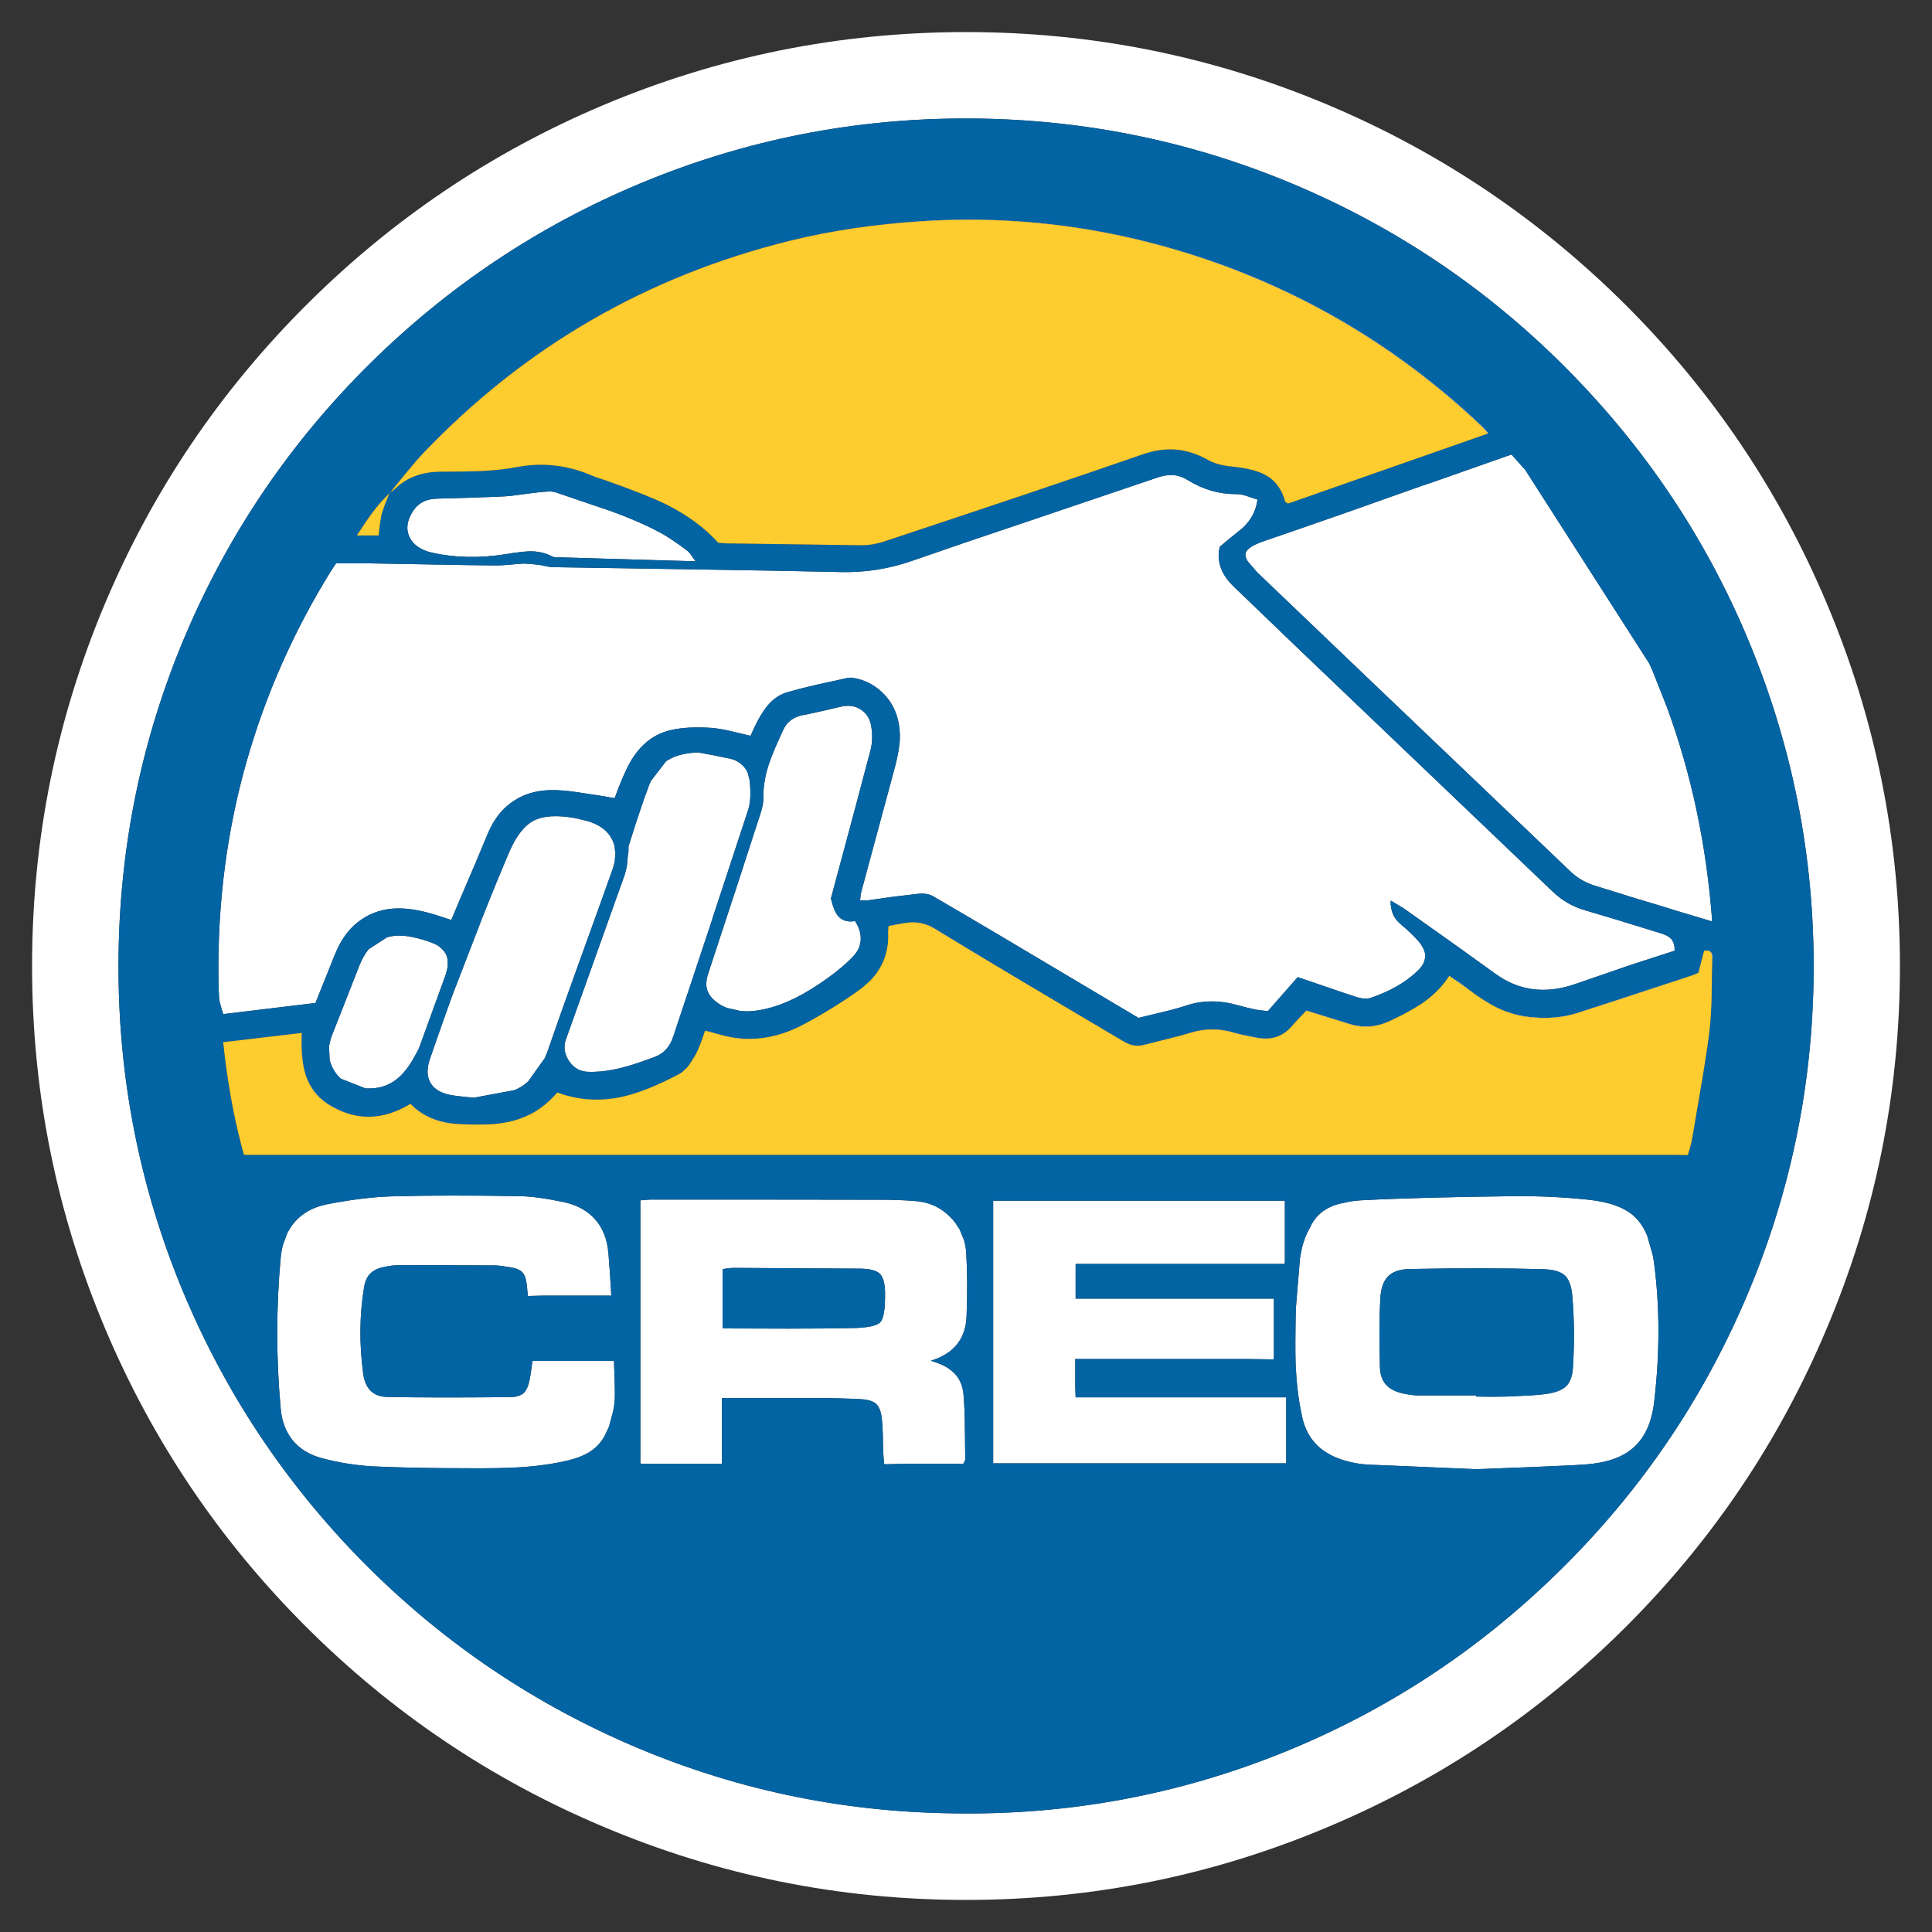 <svg xmlns="http://www.w3.org/2000/svg" version="1.1" xmlns:xlink="http://www.w3.org/1999/xlink" preserveAspectRatio="none" x="0px" y="0px" width="512px" height="512px" viewBox="0 0 512 512">
<rect x="0" y="0" width="512" height="512" fill="#333333" stroke="none"/>
<defs>
<g id="f0">
<path fill="#FFFFFF" stroke="none" d="M 431 81 Q 396.7 46.75 352.3 27.95 306.35 8.5 256 8.5 205.65 8.5 159.65 27.95 115.25 46.75 81 81 46.75 115.25 27.95 159.65 8.5 205.65 8.5 256 8.5 306.35 27.95 352.3 46.75 396.75 81 431 115.25 465.25 159.65 484 205.65 503.5 256 503.5 306.35 503.5 352.3 484 396.7 465.25 431 431 465.25 396.75 484 352.3 503.5 306.35 503.5 256 503.5 205.65 484 159.65 465.25 115.25 431 81 M 416.65 99.2 Q 447.7 131 464.3 172 481.45 214.4 480.6 260.5 479.7 305.7 461.45 346.85 443.75 386.75 412.3 417.25 380.75 447.95 340.25 464.35 298.15 481.4 252.3 480.55 207.3 479.95 166.25 462.05 126.5 444.7 95.9 413.65 65.3 382.5 48.55 342.4 31.25 300.85 31.4 255.4 31.55 209.4 49.45 167.6 66.75 127.3 98.1 96.3 129.35 65.45 169.7 48.6 211.45 31.2 256.9 31.4 303.1 31.6 345.1 49.8 385.65 67.4 416.65 99.2 M 360.65 318.1 Q 358.287 318.221 356.25 318.75 349.556 319.919 347.15 325.35 345.809 327.64 345.05 330.6 344.913 331.363 344.75 332.1 344.695 332.383 344.65 332.65 344.577 333.09 344.5 333.5 343.95 340.238 343.4 346.95 343.399 347 343.4 347.05 343.202 356.794 343.35 361.4 343.348 361.451 343.35 361.5 343.369 361.924 343.4 362.35 343.659 367.552 344.4 372 344.625 373.188 344.85 374.35 344.986 375.087 345.15 375.8 347.1 384.2 356 386.95 359.4 388 362.65 388.15 364.441 388.234 366.55 388.3 378.887 388.825 391.2 389.35 396 389.15 405.65 388.8 409.613 388.625 413.55 388.45 417.152 388.298 420.1 388.1 428.4 387.5 432.7 383.8 437.35 379.85 438.35 371.7 440.65 352.2 438.35 334.75 438.203 333.67 438 332.65 437.275 330.125 436.55 327.55 435.344 324.576 433.45 322.7 433.41 322.658 433.35 322.6 433.324 322.576 433.3 322.55 429.5 318.85 421.05 317.95 411.15 316.9 401.2 317 375.5 317.3 360.65 318.1 M 367.9 338.2 Q 369.75 336.35 373.75 336.3 393.75 335.9 409.1 336.35 413.1 336.5 414.75 338.05 416.4 339.65 416.7 343.7 417.45 352.65 416.85 362.4 416.65 365.75 415.1 367.3 413.6 368.8 410.15 369.35 407.85 369.7 404.75 369.85 401.1 370 399.3 370.1 397.65 370.15 395.2 370.15 L 391.1 370.1 Q 391.2 370.05 391.2 369.8 L 375.7 369.8 Q 374.25 369.8 371.65 369.25 368.8 368.6 367.35 367 365.8 365.3 365.7 362.45 365.4 350.75 365.8 344 366.05 340 367.9 338.2 M 116.15 250.65 Q 115.469 250.242 114.6 249.9 112.35 248.95 109.1 248.3 105.413 247.544 102.55 248.4 L 97.7 251.55 Q 96.271 253.304 95.25 255.85 L 88.6 272.8 Q 88.3 273.531 88 274.3 87.779 274.885 87.6 275.45 L 87.2 277.25 87.35 280.8 Q 87.744 282.552 88.8 284.1 89.476 285.091 90.3 285.85 L 96.75 288.4 Q 96.841 288.42 96.9 288.4 97.098 288.443 97.25 288.45 97.464 288.447 97.65 288.45 101.3 288.5 104.15 286.7 107.05 284.85 109.35 280.9 110.237 279.347 111.05 277.75 L 118.15 258.2 Q 118.35 257.536 118.5 256.85 118.624 256.296 118.65 255.75 L 118.65 254.8 118.6 254.2 Q 118.357 252.669 117.2 251.55 L 116.15 250.65 M 155.55 217.55 Q 152.95 216.9 152.4 216.8 145.3 215.55 141.6 217.4 137.75 219.3 135 225.7 131.8 233.15 127.8 243.25 L 120.95 261 Q 120.766 261.483 120.55 262 L 119.4 265.1 Q 118.487 267.634 117.45 270.55 L 115.3 276.7 Q 114.626 278.645 113.9 280.75 112.88 283.81 113.65 286 113.829 286.527 114.1 287 115.55 289.45 119.45 290.2 120.9 290.45 122.9 290.65 124 290.75 125.6 290.9 L 136.35 288.9 Q 137.338 288.494 138.2 287.95 139.174 287.335 140 286.55 L 144.35 280.45 144.8 279.4 Q 145.009 278.899 145.2 278.35 148.45 268.9 153.7 254.4 161.4 233.1 162.3 230.5 162.708 229.349 162.9 228.25 L 163.1 226.25 162.85 224.25 Q 162.625 223.261 162.15 222.35 160.35 218.9 155.55 217.55 M 103.25 130.65 Q 103.224 130.674 103.2 130.7 102.85 131.65 102.15 133.3 102.047 133.582 101.95 133.85 102.069 133.558 102.2 133.25 103.1 131.05 103.25 130.65 M 98.7 135.85 Q 99.828 134.372 100.95 133.05 99.812 134.341 98.7 135.8 96.95 138.15 94.6 141.85 L 94.6 141.85 Q 97.011 138.135 98.7 135.85 M 181.95 145.8 Q 177.7 142.65 175.4 141.4 169.8 138.3 161.6 135.35 152.1 132.15 147.35 130.5 146.805 130.318 146 130.25 145.75 130.262 145.45 130.25 145.438 130.25 145.4 130.25 145.25 130.25 143.35 130.4 142.2 130.5 138.5 131 135.5 131.45 133.65 131.55 131.637 131.674 127.2 131.8 126.034 131.864 124.7 131.9 120.904 132.02 115.75 132.15 111.3 132.25 109.2 135.85 107.05 139.45 108.6 142.5 110.15 145.5 114.65 146.5 123.7 148.5 134.1 146.85 135.188 146.688 136.25 146.5 139.2 146.137 140.25 146.1 143.65 146.05 146.3 147.45 146.7 147.65 147.45 147.7 147.75 147.7 148.3 147.7 L 184.35 148.75 Q 184.316 148.703 184.25 148.65 L 184.25 148.6 Q 184.062 148.363 183.85 148.1 183.349 147.355 183.1 147 182.887 146.738 182.7 146.5 182.296 146.042 181.95 145.8 M 242.1 318.25 Q 237.8 317.95 234.45 317.95 213.75 317.9 172.3 317.9 172.2 317.9 169.7 318.1 L 169.7 387.8 169.85 387.8 169.85 387.95 191.3 387.95 191.3 370.5 217.25 370.5 Q 222.1 370.5 228.15 370.8 230.9 370.95 232.15 372 232.246 372.088 232.3 372.15 233.385 373.356 233.65 375.7 233.9 377.5 233.95 380.15 234 381.65 234.05 384.65 234.1 385.7 234.3 387.9 L 234.4 387.9 Q 234.443 387.974 234.45 388.05 237.113 387.994 240.7 387.9 L 255.3 387.9 Q 255.387 387.726 255.6 387.3 L 255.6 387.3 Q 255.622 387.255 255.65 387.2 255.8 386.95 255.8 386.8 255.75 381.05 255.7 378.2 255.65 373.15 255.35 369.65 255.293 368.966 255.15 368.3 254.732 366.023 253.25 364.3 251.45 362.25 248.4 361.2 247.473 360.863 246.7 360.6 255.803 357.814 256.15 348.85 256.5 339.3 256.05 332 255.941 330.22 255.45 328.6 L 254.3 325.8 253.2 324.1 Q 252.517 323.173 251.65 322.35 247.8 318.55 242.1 318.25 M 233.2 337.6 Q 234.55 338.95 234.55 342.9 234.6 349 233.3 350.4 231.9 351.85 225.85 351.95 218.75 352.1 208.85 352.1 197.35 352.05 191.5 352.05 L 191.5 336.3 Q 193.95 336 194.25 336 205.45 336.05 227.95 336.2 231.85 336.25 233.2 337.6 M 76.15 326.75 L 75.05 329.7 Q 74.58 331.316 74.4 333.15 72.55 353.25 74.4 373.45 74.85 378.35 77.6 381.75 80.4 385.1 85.2 386.4 91.85 388.2 98.85 388.6 109.15 389.1 124.7 389.1 132.75 389.15 137.65 388.85 144.75 388.4 150.45 387.05 153.65 386.3 155.8 385.05 158.4 383.55 159.9 381.1 160.142 380.711 160.35 380.3 L 161.4 378.05 Q 161.963 376.012 162.5 373.95 162.796 372.557 162.9 371.05 163.05 369.05 162.7 360.65 L 141.15 360.65 141.15 360.7 141.1 360.7 Q 141 361.3 140.75 363.25 140.55 364.75 140.35 365.65 140.096 367.061 139.6 368 139.296 368.674 138.85 369.1 137.65 370.2 135.35 370.25 114.45 370.45 102.7 370.2 97.1 370.15 96.25 364.05 94.65 352.15 96.5 341 96.796 339.265 97.65 338.05 98.979 336.33 101.6 335.8 103.85 335.3 105.35 335.3 114 335.25 131.25 335.35 132.1 335.35 133.3 335.55 133.5 335.55 135.25 335.85 137.55 336.2 138.45 337.2 139.35 338.15 139.6 340.5 L 139.9 343.45 Q 141.738 343.425 144.05 343.35 L 162 343.35 Q 161.75 338.95 161.6 336.85 161.537 335.938 161.45 335 161.312 332.425 161.05 330.55 160.25 325.65 157.2 322.6 154.25 319.6 149.3 318.55 142.1 317.05 137.75 317 118.45 316.65 103.7 317.05 96.15 317.3 86.65 319.15 81.2 320.25 78.05 323.9 77.473 324.572 77 325.3 76.575 326.05 76.15 326.75 M 150.05 275.25 Q 149.923 275.613 149.8 275.95 149.112 278.71 150.85 281.25 152.75 284.05 156.1 284.05 160.2 284.15 165 282.9 168.2 282.1 173.5 280.1 175.35 279.4 176.55 278.05 177.75 276.75 178.4 274.75 185.05 254.7 188.4 244.7 188.766 243.597 189.1 242.5 193.7 228.525 198.3 214.55 199.196 211.665 198.65 206.8 L 198.65 206.75 Q 198.4 205.775 198.15 204.8 197.758 203.859 197.05 203.1 195.7 201.6 193.5 201.05 193.047 200.949 191.95 200.75 190.512 200.463 189.05 200.15 187.35 199.844 185 199.4 179.85 199.6 176.9 201.5 176.805 201.562 176.7 201.6 176.609 201.688 176.5 201.75 174.512 204.363 172.5 206.95 172.261 207.472 172.05 208 170.75 211.35 169.3 215.8 168.95 216.75 166.75 223.7 166.598 224.043 166.55 224.55 L 166.55 225.7 166.5 225.95 Q 166.512 226.05 166.5 226.1 166.463 226.338 166.4 226.6 L 166.2 228.95 Q 165.95 230.6 165.6 231.7 164.4 235.05 150.05 275.25 M 212.85 189.5 Q 209.15 190.15 207.6 193.35 204.9 199.15 203.95 201.95 202.25 206.85 202.3 211.2 202.4 213.05 201.5 215.7 197.45 228.35 187.65 258.1 186.8 260.75 187.5 262.6 188.2 264.5 190.5 266 190.9 266.267 191.3 266.5 L 192.6 267.1 196.15 267.9 Q 198.06 268.133 200.25 267.85 204.55 267.3 209 265.3 212.7 263.7 216.95 260.85 222.55 257.15 226 253.55 228 251.5 228.1 249 228.2 246.6 226.6 244.1 L 226.55 244.1 Q 225.978 244.187 225.45 244.2 223.375 244.183 222.15 242.8 222.098 242.758 222.05 242.7 220.95 241.35 220.2 238.1 223.223 226.848 225.45 218.55 226.134 215.992 226.75 213.7 228.025 208.887 229.3 204.05 230.125 200.999 230.65 199 231.45 195.95 230.9 192.55 230.496 189.854 228.6 188.4 228.405 188.22 228.15 188.05 225.95 186.6 222.95 187.25 216.25 188.85 212.85 189.5 M 340.35 334.85 L 340.5 334.85 340.5 318.2 263.35 318.2 263.35 318.25 263.2 318.25 263.2 387.8 340.75 387.8 340.75 387.7 340.85 387.7 340.85 370.3 285.05 370.3 Q 285.012 369.025 284.95 367.25 L 284.95 360.15 330.3 360.15 Q 334.219 360.231 337.5 360.25 L 337.5 360.15 337.6 360.15 337.6 344.15 285.05 344.15 285.05 334.95 340.35 334.95 340.35 334.85 M 402.05 122.1 Q 401.302 121.272 400.55 120.45 389.561 124.322 382.5 126.8 381.075 127.3 379.65 127.8 378.304 128.244 377.1 128.65 363.15 133.6 356.2 136.05 343.9 140.35 335.25 143.3 330.5 144.9 330.1 146.6 329.871 147.463 330.65 148.75 331.938 150.225 333.2 151.7 333.224 151.725 333.25 151.75 L 364.95 182.05 Q 405.1 220.4 416.4 231.15 418.75 233.35 422.15 234.55 423.413 234.959 425.35 235.55 426.675 235.963 427.95 236.35 430.149 237.05 432.9 237.9 433.024 237.938 433.15 237.95 433.223 237.997 433.3 238 433.363 238.044 433.4 238.05 437.163 239.2 440.9 240.3 442.278 240.754 443.75 241.2 446.7 242.1 453.75 244.2 L 453.75 244.15 Q 451.511 213.988 441.75 187.4 440.075 183.113 438.35 178.8 438.119 178.179 437.85 177.55 437.476 176.681 437.05 175.8 420.613 150.15 404.15 124.45 403.818 124.09 403.45 123.7 402.768 122.9 402.05 122.1 M 186.9 273.1 Q 186.889 273.128 186.85 273.15 188.376 273.507 191.1 274.3 193.55 274.9 195.2 275.15 204.35 276.2 213.3 271.3 221.3 267 227.65 262.4 228.059 262.109 228.45 261.8 228.08 262.08 227.7 262.35 221.2 267 213.35 271.25 204.25 276.2 195.25 275.05 193.65 274.9 191.15 274.25 188.4 273.45 186.9 273.1 M 147.75 289.5 Q 147.722 289.533 147.7 289.55 155.824 292.545 164.55 290.75 171.1 289.35 180.05 284.6 180.461 284.378 180.85 284.05 180.483 284.343 180.1 284.55 171.15 289.3 164.55 290.7 155.8 292.5 147.75 289.5 M 81 284.9 Q 82.75 290.35 87.85 293.2 98 299.05 108.75 292.55 112.5 296.45 118.2 297.55 121.4 298.15 128.8 298 131.406 297.967 133.75 297.5 131.429 297.918 128.85 297.95 121.55 298.1 118.25 297.45 112.55 296.35 108.8 292.5 98.05 299 87.95 293.15 82.85 290.3 81.05 284.85 79.7 280.7 80 273.7 L 59.2 276.15 59.2 276.2 79.95 273.75 Q 79.65 280.75 81 284.9 M 448.3 302.55 Q 448.48 301.517 448.65 300.55 448.445 301.563 448.25 302.65 448.052 303.541 447.3 306.05 L 447.35 306.05 Q 448.15 303.35 448.3 302.55 M 332.75 275 Q 336.585 275.779 339.5 274.25 336.597 275.696 332.8 274.9 328.4 274.05 326.95 273.6 321.3 271.85 315.45 273.65 313.3 274.35 309.4 275.3 305.05 276.35 303.35 276.8 301.85 277.25 300.4 277 299.15 276.75 297.7 275.9 264.2 256.15 247.65 246 244.85 244.3 241.55 244.4 239.95 244.45 235.5 245.35 235.497 245.396 235.5 245.45 239.858 244.5 241.45 244.45 244.75 244.35 247.6 246.1 257.4 252.1 272.6 261.1 294.95 274.35 297.65 275.95 299.1 276.8 300.35 277.05 301.8 277.3 303.3 276.9 304.95 276.45 309.4 275.35 313.2 274.4 315.4 273.75 321.25 271.95 326.9 273.7 328.35 274.15 332.75 275 M 346.15 267.85 L 357.75 271.45 Q 363 273.1 368.35 270.55 368.993 270.252 369.6 269.95 369.012 270.222 368.4 270.5 363.15 272.95 357.8 271.35 L 346.2 267.75 Q 343.969 270.029 342.9 271.3 343.775 270.356 346.15 267.85 M 451.65 251.85 L 451.6 251.95 Q 453.004 251.807 453.45 252.55 453.75 253.05 453.75 254.35 453.65 257.5 453.6 263.9 453.45 269.55 453 273.35 452.833 274.697 452.65 276.15 452.877 274.643 453.05 273.25 453.5 269.45 453.65 263.8 453.7 257.4 453.8 254.25 453.9 253 453.6 252.5 453.1 251.7 451.65 251.85 M 417.95 268.5 Q 424.25 266.5 433.1 263.6 438.15 261.95 448.2 258.6 448.8 258.35 450.1 257.8 L 450.1 257.75 Q 448.497 258.451 448.25 258.5 423.05 266.8 418 268.4 412.05 270.3 404.8 269.4 400.8 268.9 396.75 267 393.45 265.35 389.65 262.5 388.65 261.7 386.95 260.5 384.55 258.9 384.1 258.55 381.4 262.7 377 265.8 376.597 266.083 376.15 266.35 376.575 266.11 376.95 265.85 381.35 262.8 384.05 258.65 388.85 262 389.6 262.55 393.35 265.4 396.7 267.05 400.7 269 404.75 269.5 412.1 270.4 417.95 268.5 M 392.4 112.8 Q 392.796 113.196 394.25 114.85 L 394.45 114.8 Q 393.05 113.2 392.55 112.75 362.45 84.3 324 70.2 285 56 244.4 58.55 225.45 59.8 209.4 63.75 152.5 77.8 112.2 120 110.3 122 107.7 125.2 106.25 126.95 103.4 130.5 103.465 130.458 103.5 130.4 106.257 126.992 107.7 125.25 110.3 122.1 112.25 120.05 152.5 77.85 209.45 63.8 225.95 59.75 244.4 58.65 284.9 56.05 323.9 70.3 362.3 84.35 392.4 112.8 M 333.15 132.95 Q 333.208 132.689 333.25 132.4 L 330.4 131.45 Q 328.75 130.9 327.7 130.95 320.85 131 314.8 127.25 312.9 126.05 310.8 125.9 308.8 125.8 306.45 126.65 299.3 129.1 274.1 137.6 254.1 144.3 241.8 148.6 232.5 151.85 222.7 151.6 207.45 151.25 184.55 150.9 146.55 150.3 146.4 150.3 145.75 150.3 144.7 150.05 143.3 149.75 143 149.7 139.8 149.35 138.75 149.35 137.6 149.4 135.1 149.65 132.75 149.85 131.45 149.85 125.1 149.8 114.85 149.6 101.95 149.35 98.15 149.3 L 89.05 149.3 87.6 151.5 Q 72.95 175.2 65.4 201.65 64.858 203.549 64.35 205.45 57.18 232.802 57.95 262.1 57.992 262.62 58 263.1 58.028 263.733 58.05 264.35 58.1 265.25 58.5 266.55 58.7 267.3 59.15 268.75 L 83.6 265.8 88.65 253.2 Q 90.95 247.4 94.8 244.4 98.7 241.35 103.55 240.85 107.65 240.4 112.95 241.75 115.15 242.3 119.6 243.8 L 121.4 239.5 Q 126.7 227.2 129.25 220.95 131.75 214.95 136.45 212.05 141 209.15 147.45 209.4 150.5 209.5 155 210.25 156.067 210.417 157.6 210.65 158.014 210.714 158.4 210.75 161.786 211.361 162.9 211.5 163.464 209.973 163.9 208.8 164.037 208.488 164.15 208.2 164.95 206.15 165.6 204.8 169.7 195.35 177.7 193.5 182.3 192.45 188.5 192.9 190.65 193.05 193.65 193.75 195.4 194.15 198.9 195 200 192.5 200.65 191.3 202.25 188.2 203.9 186.45 206.05 184.15 208.8 183.4 211.9 182.5 216.45 181.45 219.05 180.9 224.2 179.75 225.05 179.5 226.1 179.65 230.4 180.35 233.65 183.35 236.9 186.4 237.95 190.7 238.613 193.353 238.45 196.35 238.442 196.513 238.4 196.65 238.416 196.838 238.4 197 238.353 197.495 238.25 198 238.178 198.788 238 199.6 237.691 201.32 237.15 203.35 L 228.3 236.15 Q 228.29 236.194 228.25 236.25 228.265 236.298 228.25 236.35 228.179 236.669 228.1 237.05 228.048 237.619 227.95 238.4 L 227.95 238.4 Q 227.963 238.497 227.95 238.6 L 230 238.6 Q 232.25 238.3 236.7 237.65 240.7 237.15 243.5 236.85 245.8 236.65 247.35 237.55 254.75 241.85 265.8 248.4 L 301.7 269.75 Q 303.9 269.2 308.15 268.2 311.9 267.3 314.45 266.45 320.85 264.35 328.05 266.4 330.4 267.05 332.75 267.55 333.45 267.7 336 267.95 L 343.9 258.95 Q 344.2 259.05 351.4 261.5 355.85 263.05 358.8 264 361.6 265 363.25 264.45 370.85 261.85 375.45 257.5 377.363 255.774 377.6 254.1 377.679 253.843 377.7 253.6 377.85 251.9 376.1 249.65 374.5 247.7 371 244.75 369.7 243.6 369.1 242.15 368.706 241.111 368.55 239.65 368.553 239.179 368.55 238.65 368.75 238.8 370.8 240 371.95 240.65 372.6 241.15 386.85 251.2 396.35 258.1 405.6 264.8 417.25 260.85 422.25 259.15 432.2 255.7 432.65 255.55 443.8 251.95 443.8 251.849 443.8 251.75 443.8 249.95 442.95 248.9 442.15 248 440.5 247.45 426.85 243.2 419.95 241.2 415.25 239.85 411.55 236.35 L 344.95 172.75 Q 338.7 166.75 326.85 155.35 322.992 151.646 322.95 147.25 322.957 146.113 323.25 144.9 325.2 143.2 329.35 139.9 332.52 136.875 333.15 132.95 Z"/>
<path fill="#0364A4" stroke="none" d="M 464.3 172 Q 447.7 131 416.65 99.2 385.65 67.4 345.1 49.8 303.1 31.6 256.9 31.4 211.45 31.2 169.7 48.6 129.35 65.45 98.1 96.3 66.75 127.3 49.45 167.6 31.55 209.4 31.4 255.4 31.25 300.85 48.55 342.4 65.3 382.5 95.9 413.65 126.5 444.7 166.25 462.05 207.3 479.95 252.3 480.55 298.15 481.4 340.25 464.35 380.75 447.95 412.3 417.25 443.75 386.75 461.45 346.85 479.7 305.7 480.6 260.5 481.45 214.4 464.3 172 M 333.25 132.4 Q 333.208 132.689 333.15 132.95 332.52 136.875 329.35 139.9 325.2 143.2 323.25 144.9 322.957 146.113 322.95 147.25 322.992 151.646 326.85 155.35 338.7 166.75 344.95 172.75 L 411.55 236.35 Q 415.25 239.85 419.95 241.2 426.85 243.2 440.5 247.45 442.15 248 442.95 248.9 443.8 249.95 443.8 251.75 443.8 251.849 443.8 251.95 432.65 255.55 432.2 255.7 422.25 259.15 417.25 260.85 405.6 264.8 396.35 258.1 386.85 251.2 372.6 241.15 371.95 240.65 370.8 240 368.75 238.8 368.55 238.65 368.553 239.179 368.55 239.65 368.706 241.111 369.1 242.15 369.7 243.6 371 244.75 374.5 247.7 376.1 249.65 377.85 251.9 377.7 253.6 377.679 253.843 377.6 254.1 377.363 255.774 375.45 257.5 370.85 261.85 363.25 264.45 361.6 265 358.8 264 355.85 263.05 351.4 261.5 344.2 259.05 343.9 258.95 L 336 267.95 Q 333.45 267.7 332.75 267.55 330.4 267.05 328.05 266.4 320.85 264.35 314.45 266.45 311.9 267.3 308.15 268.2 303.9 269.2 301.7 269.75 L 265.8 248.4 Q 254.75 241.85 247.35 237.55 245.8 236.65 243.5 236.85 240.7 237.15 236.7 237.65 232.25 238.3 230 238.6 L 227.95 238.6 Q 227.963 238.497 227.95 238.4 L 227.95 238.4 Q 228.048 237.619 228.1 237.05 228.179 236.669 228.25 236.35 228.265 236.298 228.25 236.25 228.29 236.194 228.3 236.15 L 237.15 203.35 Q 237.691 201.32 238 199.6 238.178 198.788 238.25 198 238.353 197.495 238.4 197 238.416 196.838 238.4 196.65 238.442 196.513 238.45 196.35 238.613 193.353 237.95 190.7 236.9 186.4 233.65 183.35 230.4 180.35 226.1 179.65 225.05 179.5 224.2 179.75 219.05 180.9 216.45 181.45 211.9 182.5 208.8 183.4 206.05 184.15 203.9 186.45 202.25 188.2 200.65 191.3 200 192.5 198.9 195 195.4 194.15 193.65 193.75 190.65 193.05 188.5 192.9 182.3 192.45 177.7 193.5 169.7 195.35 165.6 204.8 164.95 206.15 164.15 208.2 164.037 208.488 163.9 208.8 163.464 209.973 162.9 211.5 161.786 211.361 158.4 210.75 158.014 210.714 157.6 210.65 156.067 210.417 155 210.25 150.5 209.5 147.45 209.4 141 209.15 136.45 212.05 131.75 214.95 129.25 220.95 126.7 227.2 121.4 239.5 L 119.6 243.8 Q 115.15 242.3 112.95 241.75 107.65 240.4 103.55 240.85 98.7 241.35 94.8 244.4 90.95 247.4 88.65 253.2 L 83.6 265.8 59.15 268.75 Q 58.7 267.3 58.5 266.55 58.1 265.25 58.05 264.35 58.028 263.733 58 263.1 57.992 262.62 57.95 262.1 57.18 232.802 64.35 205.45 64.858 203.549 65.4 201.65 72.95 175.2 87.6 151.5 L 89.05 149.3 98.15 149.3 Q 101.95 149.35 114.85 149.6 125.1 149.8 131.45 149.85 132.75 149.85 135.1 149.65 137.6 149.4 138.75 149.35 139.8 149.35 143 149.7 143.3 149.75 144.7 150.05 145.75 150.3 146.4 150.3 146.55 150.3 184.55 150.9 207.45 151.25 222.7 151.6 232.5 151.85 241.8 148.6 254.1 144.3 274.1 137.6 299.3 129.1 306.45 126.65 308.8 125.8 310.8 125.9 312.9 126.05 314.8 127.25 320.85 131 327.7 130.95 328.75 130.9 330.4 131.45 L 333.25 132.4 M 394.25 114.85 L 394.3 114.9 341.35 133.45 Q 340.65 133.05 340.6 133 339.3 128 335.3 125.85 332.35 124.25 326.6 123.65 322.65 123.3 320.15 121.9 315.85 119.5 311.65 119.15 307.35 118.8 302.7 120.45 280 128.35 234.3 143.5 231.25 144.5 228.45 144.5 L 192.5 144 Q 192.4 144 190.35 143.85 184.95 137.85 176.4 133.6 171.4 131.15 160.35 127.25 157.9 126.5 156.8 126 152 123.95 147.2 123.4 142.4 122.8 137.15 123.75 132.75 124.6 127.2 124.85 123.5 125 117.05 125 113.25 125 110.35 126.05 108.035 126.821 106.05 128.35 105.413 128.854 104.8 129.45 104.753 129.497 104.7 129.55 104.35 129.9 103.5 130.45 103.45 130.55 103.35 130.6 L 103.15 130.65 Q 103.35 130.55 103.5 130.45 L 103.5 130.4 Q 103.465 130.458 103.4 130.5 106.25 126.95 107.7 125.2 110.3 122 112.2 120 152.5 77.8 209.4 63.75 225.45 59.8 244.4 58.55 285 56 324 70.2 362.45 84.3 392.55 112.75 393.05 113.2 394.45 114.8 L 394.25 114.85 M 451.6 251.95 L 451.6 251.95 451.65 251.85 Q 453.1 251.7 453.6 252.5 453.9 253 453.8 254.25 453.7 257.4 453.65 263.8 453.5 269.45 453.05 273.25 452.877 274.643 452.65 276.15 452.037 280.589 451.1 286.15 450.996 286.812 450.85 287.5 450.843 287.746 450.8 288 450.745 288.339 450.65 288.7 450.26 291.237 449.6 294.9 449.183 297.456 448.65 300.55 448.48 301.517 448.3 302.55 448.15 303.35 447.35 306.05 L 447.3 306.05 Q 447.307 306.075 447.3 306.1 445.307 306.099 443.25 306.05 L 64.65 306.05 Q 61.367 294.405 59.6 280.25 59.362 278.25 59.15 276.2 L 59.2 276.2 59.2 276.15 80 273.7 Q 79.7 280.7 81.05 284.85 82.85 290.3 87.95 293.15 98.05 299 108.8 292.5 112.55 296.35 118.25 297.45 121.55 298.1 128.85 297.95 131.429 297.918 133.75 297.5 136.116 297.114 138.2 296.3 140.976 295.283 143.3 293.6 145.678 291.888 147.65 289.55 L 147.7 289.55 Q 147.722 289.533 147.75 289.5 155.8 292.5 164.55 290.7 171.15 289.3 180.1 284.55 180.483 284.343 180.85 284.05 L 181.6 283.35 Q 181.834 283.169 182.05 282.95 182.246 282.706 182.45 282.45 183.25 281.35 184.3 279.55 185 278.3 185.7 276.4 186.5 274.2 186.85 273.15 L 186.85 273.15 Q 186.889 273.128 186.9 273.1 188.4 273.45 191.15 274.25 193.65 274.9 195.25 275.05 204.25 276.2 213.35 271.25 221.2 267 227.7 262.35 228.08 262.08 228.45 261.8 L 230.45 260.05 Q 234.41 256.096 235.2 250.7 235.441 248.944 235.35 247 235.35 246.8 235.45 245.45 L 235.5 245.45 Q 235.497 245.396 235.5 245.35 239.95 244.45 241.55 244.4 244.85 244.3 247.65 246 264.2 256.15 297.7 275.9 299.15 276.75 300.4 277 301.85 277.25 303.35 276.8 305.05 276.35 309.4 275.3 313.3 274.35 315.45 273.65 321.3 271.85 326.95 273.6 328.4 274.05 332.8 274.9 336.597 275.696 339.5 274.25 340.462 273.745 341.3 273 341.688 272.68 342 272.3 342.374 271.954 342.7 271.55 342.79 271.448 342.9 271.3 343.969 270.029 346.2 267.75 L 357.8 271.35 Q 363.15 272.95 368.4 270.5 369.012 270.222 369.6 269.95 371.355 269.121 372.85 268.3 372.99 268.248 373.1 268.15 373.183 268.137 373.25 268.1 373.317 268.063 373.35 268 374.92 267.18 376.15 266.35 376.597 266.083 377 265.8 381.4 262.7 384.1 258.55 384.55 258.9 386.95 260.5 388.65 261.7 389.65 262.5 393.45 265.35 396.75 267 400.8 268.9 404.8 269.4 412.05 270.3 418 268.4 423.05 266.8 448.25 258.5 448.497 258.451 450.1 257.75 L 451.6 251.95 M 400.55 120.45 Q 401.302 121.272 402.05 122.1 402.768 122.9 403.45 123.7 403.818 124.09 404.15 124.45 420.613 150.15 437.05 175.8 437.476 176.681 437.85 177.55 438.119 178.179 438.35 178.8 440.075 183.113 441.75 187.4 451.511 213.988 453.75 244.15 L 453.75 244.2 Q 446.7 242.1 443.75 241.2 442.278 240.754 440.9 240.3 437.163 239.2 433.4 238.05 433.363 238.044 433.3 238 433.223 237.997 433.15 237.95 433.024 237.938 432.9 237.9 430.149 237.05 427.95 236.35 426.675 235.963 425.35 235.55 423.413 234.959 422.15 234.55 418.75 233.35 416.4 231.15 405.1 220.4 364.95 182.05 L 333.25 151.75 Q 333.224 151.725 333.2 151.7 331.938 150.225 330.65 148.75 329.871 147.463 330.1 146.6 330.5 144.9 335.25 143.3 343.9 140.35 356.2 136.05 363.15 133.6 377.1 128.65 378.304 128.244 379.65 127.8 381.075 127.3 382.5 126.8 389.561 124.322 400.55 120.45 M 340.5 334.85 L 340.35 334.85 340.35 334.95 285.05 334.95 285.05 344.15 337.6 344.15 337.6 360.15 337.5 360.15 337.5 360.25 Q 334.219 360.231 330.3 360.15 L 284.95 360.15 284.95 367.25 Q 285.012 369.025 285.05 370.3 L 340.85 370.3 340.85 387.7 340.75 387.7 340.75 387.8 263.2 387.8 263.2 318.25 263.35 318.25 263.35 318.2 340.5 318.2 340.5 334.85 M 207.6 193.35 Q 209.15 190.15 212.85 189.5 216.25 188.85 222.95 187.25 225.95 186.6 228.15 188.05 228.405 188.22 228.6 188.4 230.496 189.854 230.9 192.55 231.45 195.95 230.65 199 230.125 200.999 229.3 204.05 228.025 208.887 226.75 213.7 226.134 215.992 225.45 218.55 223.223 226.848 220.2 238.1 220.95 241.35 222.05 242.7 222.098 242.758 222.15 242.8 223.375 244.183 225.45 244.2 225.978 244.187 226.55 244.1 L 226.6 244.1 Q 228.2 246.6 228.1 249 228 251.5 226 253.55 222.55 257.15 216.95 260.85 212.7 263.7 209 265.3 204.55 267.3 200.25 267.85 198.06 268.133 196.15 267.9 L 192.6 267.1 191.3 266.5 Q 190.9 266.267 190.5 266 188.2 264.5 187.5 262.6 186.8 260.75 187.65 258.1 197.45 228.35 201.5 215.7 202.4 213.05 202.3 211.2 202.25 206.85 203.95 201.95 204.9 199.15 207.6 193.35 M 149.8 275.95 Q 149.923 275.613 150.05 275.25 164.4 235.05 165.6 231.7 165.95 230.6 166.2 228.95 L 166.4 226.6 Q 166.463 226.338 166.5 226.1 166.512 226.05 166.5 225.95 L 166.55 225.7 166.55 224.55 Q 166.598 224.043 166.75 223.7 168.95 216.75 169.3 215.8 170.75 211.35 172.05 208 172.261 207.472 172.5 206.95 174.512 204.363 176.5 201.75 176.609 201.688 176.7 201.6 176.805 201.562 176.9 201.5 179.85 199.6 185 199.4 187.35 199.844 189.05 200.15 190.512 200.463 191.95 200.75 193.047 200.949 193.5 201.05 195.7 201.6 197.05 203.1 197.758 203.859 198.15 204.8 198.4 205.775 198.65 206.75 L 198.65 206.8 Q 199.196 211.665 198.3 214.55 193.7 228.525 189.1 242.5 188.766 243.597 188.4 244.7 185.05 254.7 178.4 274.75 177.75 276.75 176.55 278.05 175.35 279.4 173.5 280.1 168.2 282.1 165 282.9 160.2 284.15 156.1 284.05 152.75 284.05 150.85 281.25 149.112 278.71 149.8 275.95 M 75.05 329.7 L 76.15 326.75 Q 76.575 326.05 77 325.3 77.473 324.572 78.05 323.9 81.2 320.25 86.65 319.15 96.15 317.3 103.7 317.05 118.45 316.65 137.75 317 142.1 317.05 149.3 318.55 154.25 319.6 157.2 322.6 160.25 325.65 161.05 330.55 161.312 332.425 161.45 335 161.537 335.938 161.6 336.85 161.75 338.95 162 343.35 L 144.05 343.35 Q 141.738 343.425 139.9 343.45 L 139.6 340.5 Q 139.35 338.15 138.45 337.2 137.55 336.2 135.25 335.85 133.5 335.55 133.3 335.55 132.1 335.35 131.25 335.35 114 335.25 105.35 335.3 103.85 335.3 101.6 335.8 98.979 336.33 97.65 338.05 96.796 339.265 96.5 341 94.65 352.15 96.25 364.05 97.1 370.15 102.7 370.2 114.45 370.45 135.35 370.25 137.65 370.2 138.85 369.1 139.296 368.674 139.6 368 140.096 367.061 140.35 365.65 140.55 364.75 140.75 363.25 141 361.3 141.1 360.7 L 141.15 360.7 141.15 360.65 162.7 360.65 Q 163.05 369.05 162.9 371.05 162.796 372.557 162.5 373.95 161.963 376.012 161.4 378.05 L 160.35 380.3 Q 160.142 380.711 159.9 381.1 158.4 383.55 155.8 385.05 153.65 386.3 150.45 387.05 144.75 388.4 137.65 388.85 132.75 389.15 124.7 389.1 109.15 389.1 98.85 388.6 91.85 388.2 85.2 386.4 80.4 385.1 77.6 381.75 74.85 378.35 74.4 373.45 72.55 353.25 74.4 333.15 74.58 331.316 75.05 329.7 M 234.45 317.95 Q 237.8 317.95 242.1 318.25 247.8 318.55 251.65 322.35 252.517 323.173 253.2 324.1 L 254.3 325.8 255.45 328.6 Q 255.941 330.22 256.05 332 256.5 339.3 256.15 348.85 255.803 357.814 246.7 360.6 247.473 360.863 248.4 361.2 251.45 362.25 253.25 364.3 254.732 366.023 255.15 368.3 255.293 368.966 255.35 369.65 255.65 373.15 255.7 378.2 255.75 381.05 255.8 386.8 255.8 386.95 255.65 387.2 255.622 387.255 255.6 387.3 L 255.6 387.3 Q 255.387 387.726 255.3 387.9 L 240.7 387.9 Q 237.113 387.994 234.45 388.05 234.443 387.974 234.4 387.9 L 234.3 387.9 Q 234.1 385.7 234.05 384.65 234 381.65 233.95 380.15 233.9 377.5 233.65 375.7 233.385 373.356 232.3 372.15 232.246 372.088 232.15 372 230.9 370.95 228.15 370.8 222.1 370.5 217.25 370.5 L 191.3 370.5 191.3 387.95 169.85 387.95 169.85 387.8 169.7 387.8 169.7 318.1 Q 172.2 317.9 172.3 317.9 213.75 317.9 234.45 317.95 M 175.4 141.4 Q 177.7 142.65 181.95 145.8 182.296 146.042 182.7 146.5 182.887 146.738 183.1 147 183.349 147.355 183.85 148.1 184.062 148.363 184.25 148.6 L 184.25 148.65 Q 184.316 148.703 184.35 148.75 L 148.3 147.7 Q 147.75 147.7 147.45 147.7 146.7 147.65 146.3 147.45 143.65 146.05 140.25 146.1 139.2 146.137 136.25 146.5 135.188 146.688 134.1 146.85 123.7 148.5 114.65 146.5 110.15 145.5 108.6 142.5 107.05 139.45 109.2 135.85 111.3 132.25 115.75 132.15 120.904 132.02 124.7 131.9 126.034 131.864 127.2 131.8 131.637 131.674 133.65 131.55 135.5 131.45 138.5 131 142.2 130.5 143.35 130.4 145.25 130.25 145.4 130.25 145.438 130.25 145.45 130.25 145.75 130.262 146 130.25 146.805 130.318 147.35 130.5 152.1 132.15 161.6 135.35 169.8 138.3 175.4 141.4 M 98.7 135.8 Q 99.812 134.341 100.95 133.05 L 103.2 130.7 Q 103.224 130.674 103.25 130.65 103.1 131.05 102.2 133.25 102.069 133.558 101.95 133.85 101.49 135.138 101.2 136.05 101.147 136.252 101.1 136.45 L 101 136.9 Q 100.846 137.742 100.7 138.85 100.518 140.152 100.35 141.85 L 100.35 141.9 94.6 141.9 Q 94.616 141.875 94.6 141.85 L 94.6 141.85 Q 96.95 138.15 98.7 135.8 M 152.4 216.8 Q 152.95 216.9 155.55 217.55 160.35 218.9 162.15 222.35 162.625 223.261 162.85 224.25 L 163.1 226.25 162.9 228.25 Q 162.708 229.349 162.3 230.5 161.4 233.1 153.7 254.4 148.45 268.9 145.2 278.35 145.009 278.899 144.8 279.4 L 144.35 280.45 140 286.55 Q 139.174 287.335 138.2 287.95 137.338 288.494 136.35 288.9 L 125.6 290.9 Q 124 290.75 122.9 290.65 120.9 290.45 119.45 290.2 115.55 289.45 114.1 287 113.829 286.527 113.65 286 112.88 283.81 113.9 280.75 114.626 278.645 115.3 276.7 L 117.45 270.55 Q 118.487 267.634 119.4 265.1 L 120.55 262 Q 120.766 261.483 120.95 261 L 127.8 243.25 Q 131.8 233.15 135 225.7 137.75 219.3 141.6 217.4 145.3 215.55 152.4 216.8 M 114.6 249.9 Q 115.469 250.242 116.15 250.65 L 117.2 251.55 Q 118.357 252.669 118.6 254.2 L 118.65 254.8 118.65 255.75 Q 118.624 256.296 118.5 256.85 118.35 257.536 118.15 258.2 L 111.05 277.75 Q 110.237 279.347 109.35 280.9 107.05 284.85 104.15 286.7 101.3 288.5 97.65 288.45 97.464 288.447 97.25 288.45 97.098 288.443 96.9 288.4 96.841 288.42 96.75 288.4 L 90.3 285.85 Q 89.476 285.091 88.8 284.1 87.744 282.552 87.35 280.8 L 87.2 277.25 87.6 275.45 Q 87.779 274.885 88 274.3 88.3 273.531 88.6 272.8 L 95.25 255.85 Q 96.271 253.304 97.7 251.55 L 102.55 248.4 Q 105.413 247.544 109.1 248.3 112.35 248.95 114.6 249.9 M 356.25 318.75 Q 358.287 318.221 360.65 318.1 375.5 317.3 401.2 317 411.15 316.9 421.05 317.95 429.5 318.85 433.3 322.55 433.324 322.576 433.35 322.6 433.41 322.658 433.45 322.7 435.344 324.576 436.55 327.55 437.275 330.125 438 332.65 438.203 333.67 438.35 334.75 440.65 352.2 438.35 371.7 437.35 379.85 432.7 383.8 428.4 387.5 420.1 388.1 417.152 388.298 413.55 388.45 409.613 388.625 405.65 388.8 396 389.15 391.2 389.35 378.887 388.825 366.55 388.3 364.441 388.234 362.65 388.15 359.4 388 356 386.95 347.1 384.2 345.15 375.8 344.986 375.087 344.85 374.35 344.625 373.188 344.4 372 343.659 367.552 343.4 362.35 343.369 361.924 343.35 361.5 343.348 361.451 343.35 361.4 343.202 356.794 343.4 347.05 343.399 347 343.4 346.95 343.95 340.238 344.5 333.5 344.577 333.09 344.65 332.65 344.695 332.383 344.75 332.1 344.913 331.363 345.05 330.6 345.809 327.64 347.15 325.35 349.556 319.919 356.25 318.75 M 373.75 336.3 Q 369.75 336.35 367.9 338.2 366.05 340 365.8 344 365.4 350.75 365.7 362.45 365.8 365.3 367.35 367 368.8 368.6 371.65 369.25 374.25 369.8 375.7 369.8 L 391.2 369.8 Q 391.2 370.05 391.1 370.1 L 395.2 370.15 Q 397.65 370.15 399.3 370.1 401.1 370 404.75 369.85 407.85 369.7 410.15 369.35 413.6 368.8 415.1 367.3 416.65 365.75 416.85 362.4 417.45 352.65 416.7 343.7 416.4 339.65 414.75 338.05 413.1 336.5 409.1 336.35 393.75 335.9 373.75 336.3 M 234.55 342.9 Q 234.55 338.95 233.2 337.6 231.85 336.25 227.95 336.2 205.45 336.05 194.25 336 193.95 336 191.5 336.3 L 191.5 352.05 Q 197.35 352.05 208.85 352.1 218.75 352.1 225.85 351.95 231.9 351.85 233.3 350.4 234.6 349 234.55 342.9 Z"/>
<path fill="#FDCC2F" stroke="none" d="M 100.95 133.05 Q 99.828 134.372 98.7 135.85 97.011 138.135 94.6 141.85 94.616 141.875 94.6 141.9 L 100.35 141.9 100.35 141.85 Q 100.518 140.152 100.7 138.85 100.846 137.742 101 136.9 L 101.1 136.45 Q 101.147 136.252 101.2 136.05 101.49 135.138 101.95 133.85 102.047 133.582 102.15 133.3 102.85 131.65 103.2 130.7 L 100.95 133.05 M 433.1 263.6 Q 424.25 266.5 417.95 268.5 412.1 270.4 404.75 269.5 400.7 269 396.7 267.05 393.35 265.4 389.6 262.55 388.85 262 384.05 258.65 381.35 262.8 376.95 265.85 376.575 266.11 376.15 266.35 374.92 267.18 373.35 268 373.317 268.063 373.25 268.1 373.183 268.137 373.1 268.15 372.99 268.248 372.85 268.3 371.355 269.121 369.6 269.95 368.993 270.252 368.35 270.55 363 273.1 357.75 271.45 L 346.15 267.85 Q 343.775 270.356 342.9 271.3 342.79 271.448 342.7 271.55 342.374 271.954 342 272.3 341.688 272.68 341.3 273 340.462 273.745 339.5 274.25 336.585 275.779 332.75 275 328.35 274.15 326.9 273.7 321.25 271.95 315.4 273.75 313.2 274.4 309.4 275.35 304.95 276.45 303.3 276.9 301.8 277.3 300.35 277.05 299.1 276.8 297.65 275.95 294.95 274.35 272.6 261.1 257.4 252.1 247.6 246.1 244.75 244.35 241.45 244.45 239.858 244.5 235.5 245.45 L 235.45 245.45 Q 235.35 246.8 235.35 247 235.441 248.944 235.2 250.7 234.41 256.096 230.45 260.05 L 228.45 261.8 Q 228.059 262.109 227.65 262.4 221.3 267 213.3 271.3 204.35 276.2 195.2 275.15 193.55 274.9 191.1 274.3 188.376 273.507 186.85 273.15 L 186.85 273.15 Q 186.5 274.2 185.7 276.4 185 278.3 184.3 279.55 183.25 281.35 182.45 282.45 182.246 282.706 182.05 282.95 181.834 283.169 181.6 283.35 L 180.85 284.05 Q 180.461 284.378 180.05 284.6 171.1 289.35 164.55 290.75 155.824 292.545 147.7 289.55 L 147.65 289.55 Q 145.678 291.888 143.3 293.6 140.976 295.283 138.2 296.3 136.116 297.114 133.75 297.5 131.406 297.967 128.8 298 121.4 298.15 118.2 297.55 112.5 296.45 108.75 292.55 98 299.05 87.85 293.2 82.75 290.35 81 284.9 79.65 280.75 79.95 273.75 L 59.2 276.2 59.15 276.2 Q 59.362 278.25 59.6 280.25 61.367 294.405 64.65 306.05 L 443.25 306.05 Q 445.307 306.099 447.3 306.1 447.307 306.075 447.3 306.05 448.052 303.541 448.25 302.65 448.445 301.563 448.65 300.55 449.183 297.456 449.6 294.9 450.26 291.237 450.65 288.7 450.745 288.339 450.8 288 450.843 287.746 450.85 287.5 450.996 286.812 451.1 286.15 452.037 280.589 452.65 276.15 452.833 274.697 453 273.35 453.45 269.55 453.6 263.9 453.65 257.5 453.75 254.35 453.75 253.05 453.45 252.55 453.004 251.807 451.6 251.95 L 451.6 251.95 450.1 257.75 450.1 257.8 Q 448.8 258.35 448.2 258.6 438.15 261.95 433.1 263.6 M 394.3 114.9 L 394.25 114.85 Q 392.796 113.196 392.4 112.8 362.3 84.35 323.9 70.3 284.9 56.05 244.4 58.65 225.95 59.75 209.45 63.8 152.5 77.85 112.25 120.05 110.3 122.1 107.7 125.25 106.257 126.992 103.5 130.4 L 103.5 130.45 Q 104.35 129.9 104.7 129.55 104.753 129.497 104.8 129.45 105.413 128.854 106.05 128.35 108.035 126.821 110.35 126.05 113.25 125 117.05 125 123.5 125 127.2 124.85 132.75 124.6 137.15 123.75 142.4 122.8 147.2 123.4 152 123.95 156.8 126 157.9 126.5 160.35 127.25 171.4 131.15 176.4 133.6 184.95 137.85 190.35 143.85 192.4 144 192.5 144 L 228.45 144.5 Q 231.25 144.5 234.3 143.5 280 128.35 302.7 120.45 307.35 118.8 311.65 119.15 315.85 119.5 320.15 121.9 322.65 123.3 326.6 123.65 332.35 124.25 335.3 125.85 339.3 128 340.6 133 340.65 133.05 341.35 133.45 L 394.3 114.9 M 103.35 130.6 Q 103.45 130.55 103.5 130.45 103.35 130.55 103.15 130.65 L 103.35 130.6 Z"/>
</g>
</defs>
<g transform="matrix(1,0,0,1,0,0)"><use xlink:href="#f0"/></g>
</svg>
